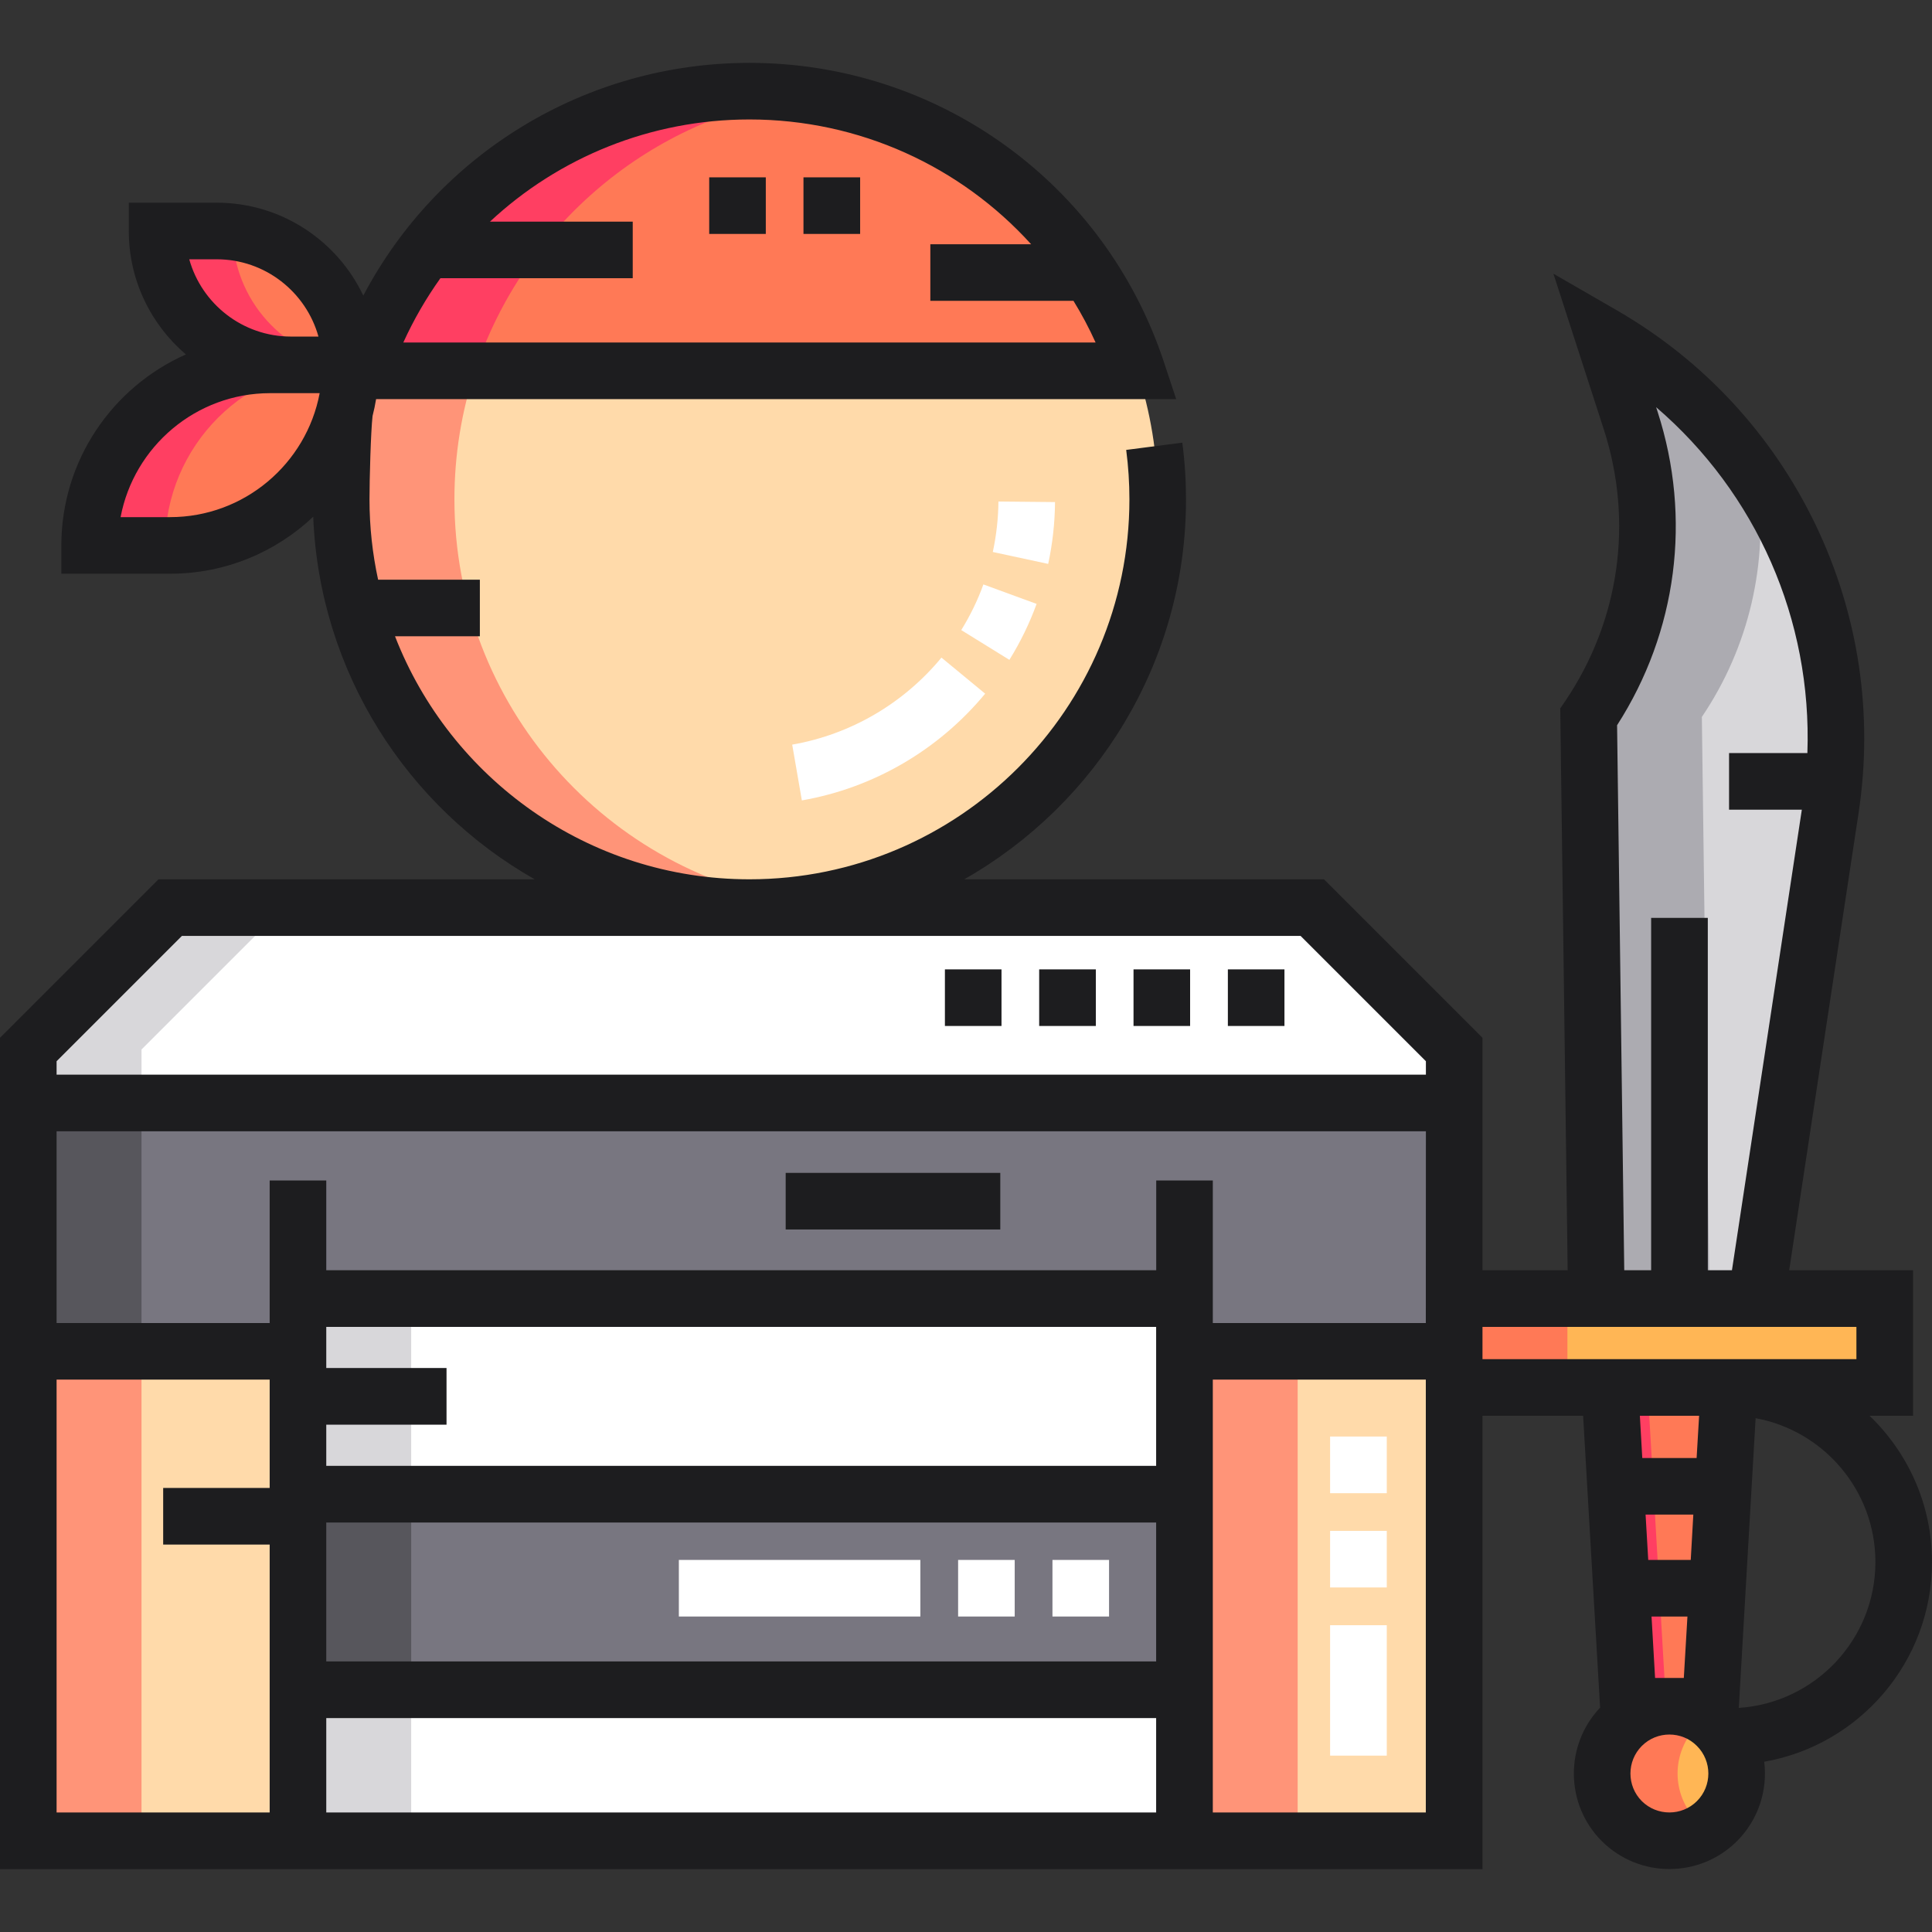 <svg width="24" height="24" viewBox="0 0 24 24" fill="none" xmlns="http://www.w3.org/2000/svg">
<rect x="0" y="0" width="24" height="24" fill="#333333" stroke="none"/>
<g clip-path="url(#clip0_3_121)">
<path d="M16.301 11.274H2.114L0.352 13.037V16.787H3.702V22.867H14.714V16.787H18.064L18.064 13.037L16.301 11.274Z" fill="#787680"/>
<path d="M3.521 11.274H2.114L0.352 13.037V16.787H1.758V13.037L3.521 11.274Z" fill="#57565C"/>
<path d="M5.108 16.787H3.702V22.867H5.108V16.787Z" fill="#57565C"/>
<path d="M4.495 4.606C4.329 5.108 4.238 5.645 4.238 6.203C4.238 9.004 6.509 11.274 9.31 11.274C12.111 11.274 14.382 9.004 14.382 6.203C14.382 5.645 14.291 5.108 14.125 4.606H4.495Z" fill="#FFDAAA"/>
<path d="M4.496 4.607C5.165 2.589 7.068 1.133 9.31 1.133C11.553 1.133 13.455 2.589 14.124 4.607L4.496 4.607Z" fill="#FF7956"/>
<path d="M2.113 6.776H1.113C1.113 5.537 2.117 4.533 3.356 4.533H4.356C4.356 5.772 3.351 6.776 2.113 6.776Z" fill="#FF7956"/>
<path d="M2.693 2.87H1.951C1.951 3.788 2.696 4.533 3.614 4.533H4.356C4.356 3.614 3.611 2.87 2.693 2.87Z" fill="#FF7956"/>
<path d="M3.702 16.787H0.352V22.867H3.702V16.787Z" fill="#FFDAAA"/>
<path d="M18.064 16.787H14.714V22.867H18.064V16.787Z" fill="#FFDAAA"/>
<path d="M14.714 16.131H3.702V18.561H14.714V16.131Z" fill="white"/>
<path d="M14.714 20.991H3.702V22.867H14.714V20.991Z" fill="white"/>
<path d="M2.114 11.274L0.352 13.037V13.701H18.064L18.064 13.037L16.301 11.274H2.114Z" fill="white"/>
<path d="M23.413 16.131H18.064V17.235H23.413V16.131Z" fill="#FFB655"/>
<path d="M21.249 21.195H20.228L19.998 17.235H21.479L21.249 21.195Z" fill="#FF7956"/>
<path d="M20.738 22.867C21.2 22.867 21.574 22.493 21.574 22.031C21.574 21.57 21.2 21.195 20.738 21.195C20.276 21.195 19.902 21.57 19.902 22.031C19.902 22.493 20.276 22.867 20.738 22.867Z" fill="#FFB655"/>
<path d="M21.817 16.131L22.741 10.046C23.098 7.69 21.976 5.355 19.913 4.162L20.257 5.226C20.659 6.467 20.466 7.825 19.735 8.906L19.83 16.131H21.817Z" fill="#D8D7DA"/>
<path d="M5.645 6.203C5.645 5.645 5.735 5.108 5.901 4.606H4.495C4.329 5.108 4.238 5.645 4.238 6.203C4.238 9.004 6.509 11.274 9.31 11.274C9.549 11.274 9.783 11.257 10.013 11.226C7.545 10.883 5.645 8.765 5.645 6.203Z" fill="#FF9478"/>
<path d="M10.013 1.182C9.783 1.15 9.549 1.133 9.31 1.133C7.068 1.133 5.165 2.589 4.496 4.607H5.902C6.5 2.804 8.083 1.45 10.013 1.182Z" fill="#FF3F62"/>
<path d="M4.294 4.533H3.356C2.117 4.533 1.113 5.537 1.113 6.776H2.051C2.051 5.537 3.055 4.533 4.294 4.533Z" fill="#FF3F62"/>
<path d="M2.889 2.882C2.825 2.874 2.759 2.87 2.693 2.87H1.951C1.951 3.788 2.696 4.533 3.614 4.533H4.356C4.356 4.529 4.355 4.525 4.355 4.521C3.533 4.424 2.895 3.728 2.889 2.882Z" fill="#FF3F62"/>
<path d="M1.758 16.787H0.352V22.867H1.758V16.787Z" fill="#FF9478"/>
<path d="M16.12 16.787H14.714V22.867H16.12V16.787Z" fill="#FF9478"/>
<path d="M5.108 16.131H3.702V18.561H5.108V16.131Z" fill="#D8D7DA"/>
<path d="M5.108 20.991H3.702V22.867H5.108V20.991Z" fill="#D8D7DA"/>
<path d="M3.521 11.274H2.114L0.352 13.037V13.701H1.758V13.037L3.521 11.274Z" fill="#D8D7DA"/>
<path d="M19.471 16.131H18.064V17.235H19.471V16.131Z" fill="#FF7956"/>
<path d="M19.998 17.235L20.228 21.195H20.697L20.467 17.235H19.998Z" fill="#FF3F62"/>
<path d="M21.084 22.622C20.758 22.296 20.758 21.766 21.084 21.44C21.123 21.402 21.164 21.369 21.207 21.339C20.881 21.118 20.435 21.152 20.147 21.44C19.82 21.766 19.82 22.296 20.147 22.622C20.435 22.91 20.881 22.944 21.207 22.723C21.164 22.694 21.123 22.66 21.084 22.622Z" fill="#FF7956"/>
<path d="M21.831 5.96C21.348 5.236 20.699 4.616 19.913 4.162L20.257 5.226C20.659 6.467 20.466 7.825 19.735 8.906L19.83 16.131H21.236L21.141 8.906C21.73 8.035 21.97 6.985 21.831 5.96Z" fill="#ACABB1"/>
<path d="M13.106 6.237L12.403 6.23C12.401 6.441 12.377 6.652 12.333 6.857L13.021 7.005C13.075 6.754 13.104 6.495 13.106 6.237Z" fill="white"/>
<path d="M9.841 9.25L9.961 9.943C10.851 9.788 11.659 9.317 12.238 8.617L11.695 8.169C11.224 8.74 10.565 9.124 9.841 9.25Z" fill="white"/>
<path d="M12.877 7.502L12.216 7.26C12.145 7.457 12.052 7.648 11.941 7.827L12.539 8.197C12.675 7.978 12.789 7.744 12.877 7.502Z" fill="white"/>
<path d="M10.685 2.203H9.981V2.906H10.685V2.203Z" fill="#1D1D1F"/>
<path d="M9.513 2.203H8.81V2.906H9.513V2.203Z" fill="#1D1D1F"/>
<path d="M13.613 12.042H12.909V12.745H13.613V12.042Z" fill="#1D1D1F"/>
<path d="M12.441 12.042H11.738V12.745H12.441V12.042Z" fill="#1D1D1F"/>
<path d="M15.956 12.042H15.253V12.745H15.956V12.042Z" fill="#1D1D1F"/>
<path d="M14.784 12.042H14.081V12.745H14.784V12.042Z" fill="#1D1D1F"/>
<path d="M24 19.404C24 18.69 23.702 18.046 23.224 17.587H23.765V15.779H22.226L23.088 10.099C23.274 8.872 23.089 7.633 22.552 6.515C22.014 5.397 21.163 4.478 20.089 3.857L19.297 3.4L19.923 5.334C20.294 6.481 20.119 7.711 19.444 8.709L19.382 8.8L19.474 15.779H18.416L18.416 14.053L18.416 12.892L16.447 10.923H11.978C13.621 9.99 14.733 8.224 14.733 6.203C14.733 5.971 14.718 5.734 14.687 5.499L13.99 5.589C14.017 5.795 14.03 6.001 14.03 6.203C14.03 8.805 11.913 10.923 9.31 10.923C7.307 10.923 5.592 9.669 4.907 7.904H5.961V7.201H4.697C4.627 6.879 4.59 6.545 4.59 6.203C4.59 5.955 4.606 5.363 4.628 5.168C4.646 5.099 4.66 5.029 4.672 4.958L14.611 4.958L14.458 4.496C13.722 2.274 11.653 0.781 9.31 0.781C7.271 0.781 5.44 1.913 4.513 3.672C4.19 2.991 3.496 2.518 2.692 2.518H1.6V2.87C1.6 3.483 1.876 4.033 2.309 4.403C1.399 4.806 0.762 5.718 0.762 6.776V7.127H2.113C2.801 7.127 3.427 6.858 3.891 6.419C3.968 8.349 5.057 10.024 6.642 10.923H1.969L0 12.892V23.219H18.416V17.587H19.666L19.877 21.213C19.436 21.678 19.442 22.415 19.898 22.871C20.13 23.102 20.434 23.218 20.738 23.218C21.042 23.218 21.346 23.102 21.578 22.871C21.846 22.602 21.959 22.236 21.916 21.885C23.098 21.678 24 20.645 24 19.404ZM5.471 3.456H7.86V2.753H6.087C6.941 1.956 8.082 1.484 9.31 1.484C10.676 1.484 11.934 2.068 12.809 3.034H11.557V3.737H13.335C13.437 3.903 13.529 4.075 13.61 4.255L5.01 4.255C5.139 3.971 5.294 3.704 5.471 3.456ZM2.692 3.221C3.294 3.221 3.802 3.628 3.956 4.181H3.615C3.013 4.181 2.505 3.774 2.351 3.221H2.692ZM2.113 6.424H1.498C1.663 5.549 2.433 4.884 3.356 4.884H3.971C3.806 5.76 3.035 6.424 2.113 6.424ZM20.917 20.844H20.56L20.516 20.081H20.962L20.917 20.844ZM21.003 19.378H20.475L20.442 18.815H21.035L21.003 19.378ZM20.088 9.009C20.834 7.848 21.018 6.436 20.592 5.117L20.573 5.058C21.818 6.128 22.511 7.698 22.452 9.355H21.479V10.058H22.383L21.515 15.779H21.215V11.402H20.511V15.779H20.177L20.088 9.009ZM0.703 13.183L2.26 11.626H16.156L17.713 13.183V13.35H0.703V13.183ZM0.703 14.053H17.713L17.712 16.435H15.066V14.664H14.363V15.779H4.053V14.664H3.35V16.435H0.703V14.053ZM4.053 16.483H14.362V18.209H4.053V17.698H5.547V16.994H4.053V16.483ZM4.053 18.913H14.362V20.639H4.053V18.913ZM3.35 22.515H0.703V17.138H3.35V18.484H2.027V19.187H3.35L3.35 22.515ZM4.053 22.515V21.343H14.362V22.515H4.053ZM17.712 22.515H15.066V17.138H17.712V22.515ZM18.416 16.884V16.483H23.061V16.884C23.057 16.884 18.42 16.884 18.416 16.884ZM21.107 17.587L21.076 18.112H20.401L20.371 17.587H21.107ZM21.08 22.374C20.892 22.562 20.584 22.562 20.395 22.374C20.207 22.185 20.207 21.878 20.395 21.689C20.49 21.594 20.614 21.547 20.738 21.547C20.862 21.547 20.986 21.594 21.08 21.689C21.269 21.878 21.269 22.185 21.08 22.374ZM21.601 21.216C21.601 21.216 21.6 21.215 21.6 21.215L21.809 17.617C22.654 17.773 23.297 18.514 23.297 19.404C23.297 20.365 22.547 21.154 21.601 21.216Z" fill="#1D1D1F"/>
<path d="M17.227 17.845H16.523V18.549H17.227V17.845Z" fill="white"/>
<path d="M17.227 20.189H16.523V21.809H17.227V20.189Z" fill="white"/>
<path d="M17.227 19.017H16.523V19.72H17.227V19.017Z" fill="white"/>
<path d="M12.605 19.378H11.902V20.081H12.605V19.378Z" fill="white"/>
<path d="M13.777 19.378H13.074V20.081H13.777V19.378Z" fill="white"/>
<path d="M11.433 19.378H8.433V20.081H11.433V19.378Z" fill="white"/>
<path d="M12.426 14.57H9.76V15.273H12.426V14.57Z" fill="#1D1D1F"/>
</g>
<defs>
<clipPath id="clip0_3_121">
<rect width="24" height="24" fill="white"/>
</clipPath>
</defs>
</svg>

